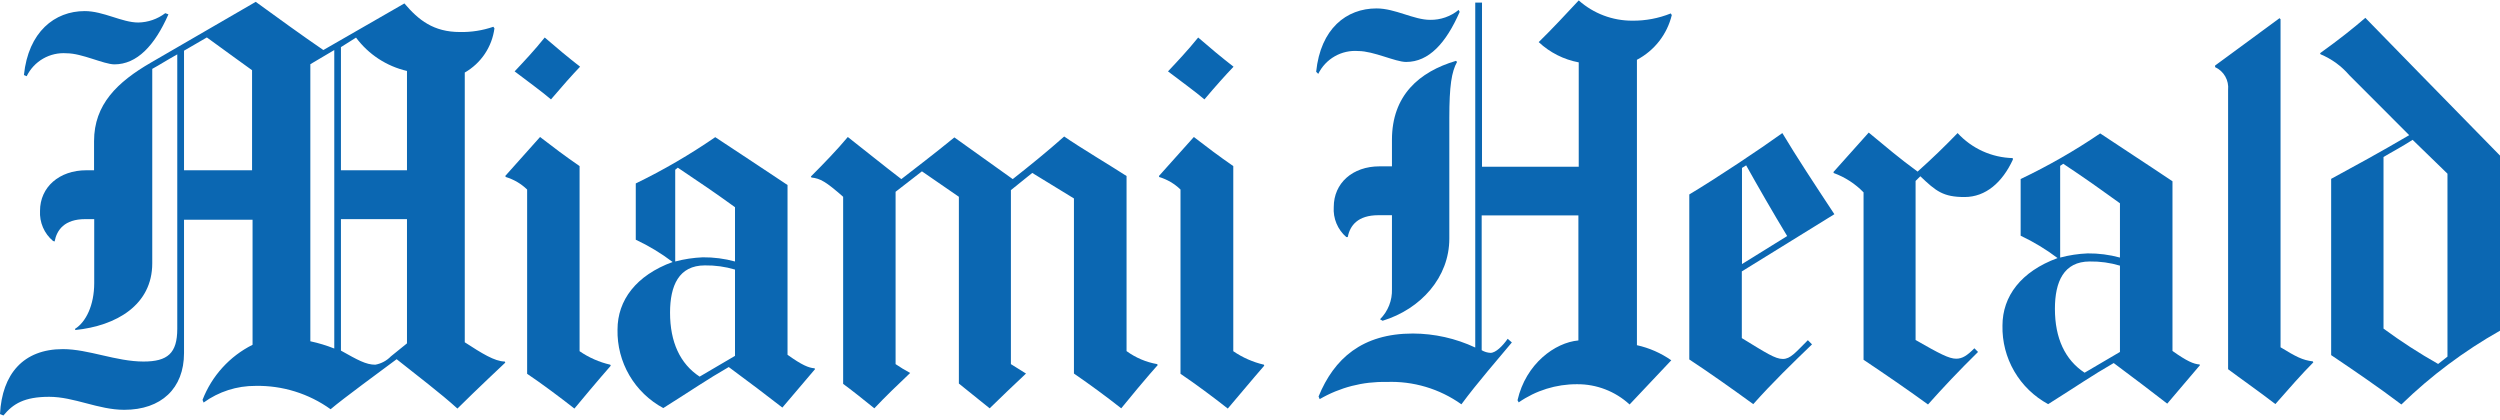 <svg width="500" height="84" viewBox="0 0 500 84" fill="none" xmlns="http://www.w3.org/2000/svg">
<g clip-path="url(#clip0)">
<path d="M462.662 72.474C460.511 74.626 457.659 77.861 455.075 80.812C451.373 77.978 447.737 75.443 445.619 73.842V17.977C445.715 17.041 445.516 16.099 445.05 15.283C444.583 14.466 443.873 13.816 443.018 13.424V13.107L455.908 3.635L456.109 3.852V69.456C459.21 71.34 460.478 72.024 462.562 72.274L462.662 72.474Z" fill="#0B67B2"/>
<path d="M402.578 31.918C400.477 36.471 397.158 39.406 392.906 39.406C388.654 39.406 387.203 38.255 384.068 35.253L383.117 36.187V68.005C387.92 70.74 389.788 71.741 391.238 71.741C392.472 71.741 393.44 71.107 394.874 69.656L395.607 70.39C391.905 74.025 388.47 77.661 385.602 80.896C381.299 77.777 377.097 74.892 372.711 71.957V38.472C371.048 36.756 369.019 35.439 366.774 34.62L366.674 34.419L373.745 26.515C377.247 29.417 379.849 31.635 383.517 34.319C386.602 31.551 388.77 29.45 391.522 26.615C392.929 28.146 394.631 29.378 396.524 30.238C398.418 31.097 400.466 31.567 402.545 31.618L402.578 31.918Z" fill="#0B67B2"/>
<path d="M291.932 2.385C289.181 8.655 285.762 12.39 281.226 12.39C279.075 12.39 274.722 10.206 271.654 10.206C270.016 10.078 268.377 10.445 266.949 11.26C265.522 12.075 264.373 13.299 263.649 14.775L263.232 14.358C264.116 5.72 269.286 1.684 275.306 1.684C279.041 1.684 282.744 3.969 286.012 3.969C288.093 4.003 290.119 3.3 291.732 1.984L291.932 2.385Z" fill="#0B67B2"/>
<path d="M334.356 3.018C333.896 4.918 333.036 6.698 331.834 8.239C330.632 9.78 329.116 11.047 327.386 11.957V69.039C329.852 69.583 332.187 70.609 334.256 72.058L325.918 80.896C323.056 78.262 319.301 76.814 315.412 76.844C311.24 76.826 307.163 78.095 303.739 80.479L303.505 80.045C305.173 72.741 311.01 68.505 315.679 68.089V43.074H296.335V70.04C296.871 70.36 297.478 70.543 298.102 70.573C299.153 70.573 300.537 69.189 301.538 67.755L302.371 68.489C299.853 71.524 295.434 76.577 292.282 80.862C287.915 77.747 282.634 76.174 277.274 76.393C272.595 76.285 267.977 77.474 263.933 79.829L263.716 79.295C266.818 71.707 272.454 66.704 282.577 66.704C286.889 66.719 291.146 67.675 295.05 69.506V0.517H296.401V33.352H315.746V12.474C312.746 11.913 309.969 10.507 307.741 8.421C310.309 5.92 313.344 2.668 315.746 0.083C318.695 2.705 322.506 4.147 326.452 4.136C329.09 4.165 331.709 3.672 334.156 2.685L334.356 3.018Z" fill="#0B67B2"/>
<path d="M291.415 12.374C290.314 14.358 289.864 17.16 289.864 23.597V47.727C289.864 55.448 284.194 61.802 276.523 64.153L276.006 63.853C276.797 63.064 277.416 62.121 277.827 61.083C278.237 60.044 278.429 58.932 278.391 57.816V43.041H275.69C271.537 43.041 269.986 45.126 269.553 47.41H269.253C268.398 46.669 267.727 45.739 267.293 44.695C266.859 43.65 266.673 42.519 266.751 41.39C266.751 36.638 270.503 33.269 275.906 33.269H278.391V27.966C278.391 19.061 283.844 14.358 291.182 12.174L291.415 12.374Z" fill="#0B67B2"/>
<path d="M489.494 71.324V34.736L482.523 27.966C480.189 29.467 478.471 30.334 476.703 31.401V65.721C480.201 68.292 483.849 70.653 487.626 72.791L489.494 71.324ZM500 66.138C492.821 70.194 486.191 75.154 480.272 80.896C475.886 77.561 470.5 73.892 466.231 71.024V35.77C470.833 33.269 475.936 30.501 481.84 27.032L469.833 15.008C468.275 13.199 466.316 11.777 464.113 10.856L464.013 10.639C467.648 8.038 470.683 5.637 473.068 3.569C477.687 8.338 488.077 18.927 500 31.118V66.138Z" fill="#0B67B2"/>
<path d="M423.99 70.39V53.13C422.032 52.546 419.996 52.264 417.953 52.296C412.751 52.296 410.983 56.349 410.983 61.768C410.983 67.622 413.001 71.974 416.92 74.542L423.99 70.39ZM423.99 51.579V40.656C420.005 37.788 417.32 35.854 412.65 32.752L412.033 33.169V51.513C413.832 51.035 415.677 50.755 417.537 50.679C419.716 50.66 421.887 50.94 423.99 51.513V51.579ZM439.999 73.025L433.446 80.729C429.927 78.011 427.242 75.96 422.74 72.608C418.204 75.226 415.802 76.944 409.632 80.829C406.811 79.305 404.465 77.032 402.853 74.26C401.241 71.489 400.424 68.326 400.494 65.12C400.494 59.25 404.196 54.297 411.516 51.613C409.214 49.873 406.738 48.376 404.129 47.143V35.804C409.657 33.174 414.976 30.124 420.038 26.682C424.874 29.917 428.509 32.235 434.496 36.254V70.19C437.381 72.241 438.732 72.808 439.899 72.891L439.999 73.025Z" fill="#0B67B2"/>
<path d="M357.436 47.21C354.718 42.741 351.416 36.988 349.231 33.069L348.397 33.586V52.813L357.436 47.21ZM366.875 42.841L348.364 54.281V67.622C353.25 70.607 355.035 71.791 356.569 71.791C358.103 71.791 359.087 70.507 361.572 68.039L362.405 68.872C358.47 72.658 354.501 76.51 350.649 80.829C346.596 77.877 341.894 74.542 337.858 71.891V38.889C343.245 35.67 352.083 29.784 356.469 26.615C359.354 31.434 362.772 36.621 366.875 42.841Z" fill="#0B67B2"/>
<path d="M246.706 13.341C245.039 15.092 243.238 17.093 240.887 19.878C238.919 18.21 236.284 16.326 233.599 14.275C235.5 12.257 237.485 10.156 239.636 7.504C241.92 9.489 244.338 11.507 246.706 13.341Z" fill="#0B67B2"/>
<path d="M252.843 73.141C252.843 73.141 250.142 76.243 245.556 81.713C242.704 79.462 239.002 76.71 236.1 74.759V37.905C234.9 36.738 233.436 35.88 231.831 35.403L231.798 35.187L238.769 27.399C241.487 29.5 243.771 31.218 246.656 33.219V70.24C248.516 71.515 250.597 72.431 252.793 72.941L252.843 73.141Z" fill="#0B67B2"/>
<path d="M231.531 73.041C231.531 73.041 229.48 75.243 224.244 81.663C221.109 79.195 218.124 77.01 214.788 74.709V39.689L206.45 34.586L202.181 38.022V72.825L205.2 74.709C203.299 76.493 199.646 79.962 197.929 81.663C195.311 79.578 191.775 76.71 191.775 76.71V39.356L184.388 34.269L179.118 38.355V72.825C180.058 73.467 181.032 74.057 182.036 74.592C179.585 76.91 177.034 79.362 174.866 81.663C172.665 79.879 170.213 77.927 168.629 76.777V39.356C165.194 36.337 164.06 35.687 162.292 35.504L162.175 35.303C164.66 32.819 167.395 30 169.563 27.399C172.898 30 176.45 32.902 180.269 35.82C183.337 33.436 186.789 30.817 190.875 27.482C194.21 29.9 198.796 33.102 202.548 35.82C206.1 33.019 209.419 30.334 212.837 27.299C215.856 29.4 222.543 33.402 225.311 35.203V70.223C227.13 71.55 229.23 72.44 231.448 72.825L231.531 73.041Z" fill="#0B67B2"/>
<path d="M116.016 13.341C114.348 15.092 112.564 17.093 110.196 19.878C108.245 18.21 105.61 16.326 102.925 14.275C104.826 12.257 106.811 10.156 108.945 7.504C111.23 9.489 113.664 11.507 116.016 13.341Z" fill="#0B67B2"/>
<path d="M122.153 73.141C122.153 73.141 119.418 76.243 114.882 81.713C112.013 79.462 108.328 76.71 105.426 74.759V37.905C104.224 36.742 102.76 35.884 101.157 35.403L101.057 35.187L108.011 27.399C110.729 29.5 113.014 31.218 115.916 33.219V70.24C117.773 71.518 119.855 72.434 122.052 72.941L122.153 73.141Z" fill="#0B67B2"/>
<path d="M33.686 2.868C30.934 9.122 27.399 12.874 22.863 12.874C20.712 12.841 16.376 10.656 13.341 10.656C11.701 10.53 10.06 10.9 8.633 11.717C7.206 12.535 6.057 13.763 5.336 15.242L4.786 15.008C5.67 6.37 10.94 2.218 16.943 2.218C20.695 2.218 24.397 4.503 27.649 4.503C29.603 4.471 31.496 3.817 33.052 2.635L33.686 2.868Z" fill="#0B67B2"/>
<path d="M147 71.174V53.914C145.047 53.331 143.017 53.05 140.98 53.08C135.76 53.08 134.009 57.132 134.009 62.535C134.009 68.406 136.01 72.758 139.929 75.326L147 71.174ZM147 52.346V41.44C143.031 38.572 140.196 36.638 135.56 33.536L135.043 33.953V52.296C136.847 51.818 138.698 51.539 140.563 51.462C142.737 51.444 144.903 51.724 147 52.296V52.346ZM163.009 73.825L156.472 81.513C152.953 78.795 150.268 76.743 145.749 73.408C141.213 76.026 138.829 77.727 132.658 81.613C129.834 80.095 127.485 77.826 125.869 75.057C124.254 72.288 123.435 69.126 123.503 65.921C123.503 60.051 127.205 55.081 134.526 52.396C132.233 50.656 129.763 49.164 127.155 47.944V36.688C132.679 34.008 137.992 30.914 143.048 27.432C147.884 30.651 151.519 32.985 157.506 37.004V70.957C160.391 73.025 161.742 73.575 162.909 73.658L163.009 73.825Z" fill="#0B67B2"/>
<path d="M81.396 68.672V43.825H68.189V70.123C71.524 71.991 73.192 72.941 75.059 72.941C76.248 72.726 77.338 72.142 78.178 71.274C78.178 71.274 80.229 69.606 81.396 68.672V68.672ZM50.412 34.053V14.041C50.412 14.041 44.442 9.739 41.373 7.488L36.804 10.139V34.053H50.412ZM66.855 69.706V10.006L62.069 12.841V68.255C63.702 68.604 65.302 69.09 66.855 69.706V69.706ZM81.396 34.053V14.191C77.316 13.246 73.705 10.882 71.207 7.521L68.189 9.422V34.053H81.396ZM101.057 72.524C101.057 72.524 95.204 78.011 91.485 81.713C88.15 78.678 83.347 75.043 79.328 71.841C76.277 74.125 68.706 79.645 66.121 81.846C61.753 78.71 56.488 77.072 51.112 77.177C47.382 77.154 43.742 78.322 40.723 80.512L40.506 79.979C42.353 75.187 45.921 71.257 50.512 68.956V43.942H36.804V70.623C36.804 77.694 32.235 81.963 24.847 81.963C19.661 81.963 14.842 79.362 9.839 79.362C4.836 79.362 2.601 80.779 0.684 83.097L0 82.814C0.417 74.776 4.686 69.823 12.574 69.823C17.677 69.823 23.23 72.308 28.7 72.308C33.536 72.308 35.453 70.64 35.453 65.771V10.873C33.069 12.207 32.118 12.857 30.451 13.774V52.663C30.451 61.001 23.263 65.17 15.059 66.004L15.008 65.771C17.176 64.42 18.844 61.051 18.844 56.615V43.825H17.043C12.891 43.825 11.356 45.993 10.923 48.294L10.606 48.194C9.733 47.459 9.043 46.531 8.591 45.483C8.14 44.435 7.939 43.297 8.005 42.157C8.005 37.421 11.857 34.053 17.26 34.053H18.811V28.233C18.811 20.862 23.497 16.393 30.15 12.54L51.146 0.367C55.231 3.335 60.418 7.104 64.67 10.006L80.879 0.684C83.714 4.019 86.699 6.404 92.002 6.404C94.27 6.448 96.528 6.092 98.673 5.353L98.889 5.67C98.647 7.501 97.986 9.251 96.956 10.784C95.926 12.317 94.556 13.592 92.953 14.508V68.456C96.371 70.673 98.923 72.274 100.957 72.308L101.057 72.524Z" fill="#0B67B2"/>
</g>
<defs>
<clipPath id="clip0">
<rect width="500" height="83.014" fill="white"/>
</clipPath>
</defs>
</svg>
